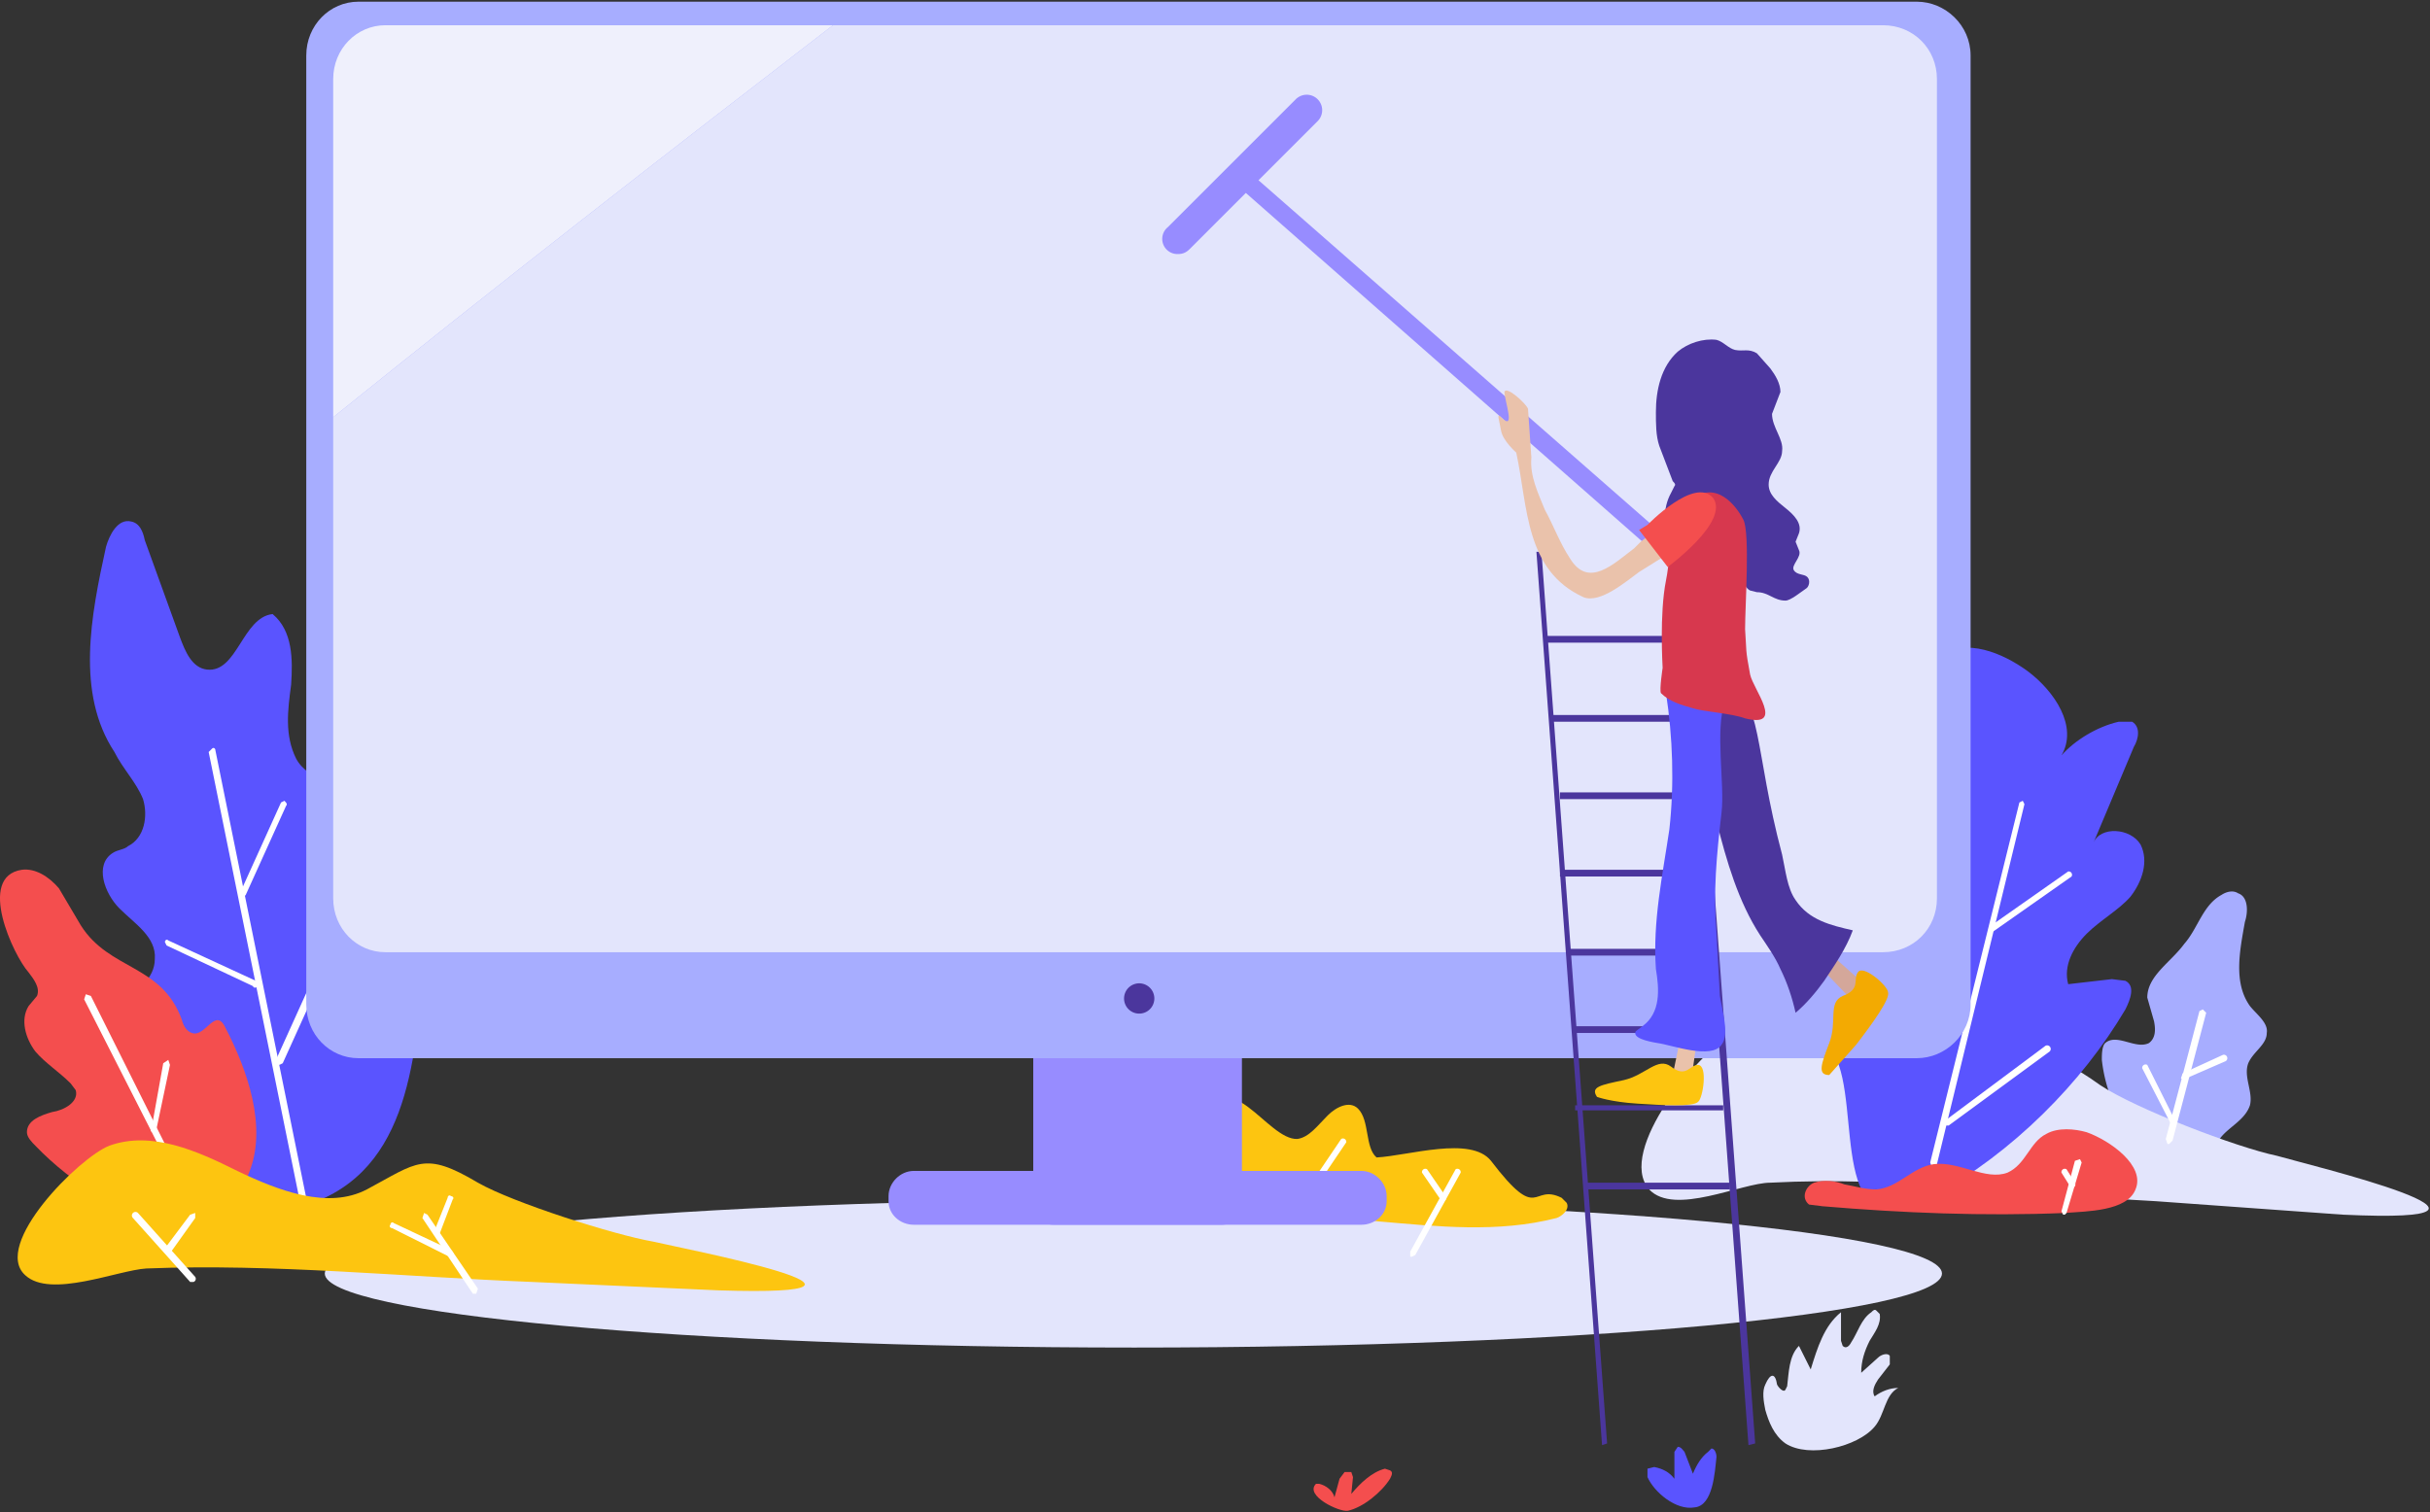 <svg xmlns="http://www.w3.org/2000/svg" width="1444" height="899" fill="none"><rect width="100%" height="100%" fill="#333333" stroke="none"/><path fill="#5A54FF" d="M979 878v-5l4-1c5 1 9 3 12 7v-16l2-3c2 0 3 2 4 3l5 13c2-5 5-10 9-13l2-2c2 0 3 3 3 5-1 9-2 29-13 30-11 2-24-9-28-18Z"/><path fill="#F44E4E" d="M782 882h2c4 1 8 4 9 8l3-11 3-4h4l1 3-1 10c5-6 12-13 20-15l3 1c2 1 1 3 0 5-5 8-16 17-25 19-5 1-26-9-19-16Z"/><path fill="#E3E5FC" d="M674 801c265 0 480-20 480-44s-215-44-480-44c-266 0-481 20-481 44s215 44 481 44Z"/><path fill="#FDC510" d="M771 677c7-1 12-8 18-14 5-5 13-9 18-4 7 7 4 23 11 29 19-1 56-13 68 2 29 38 24 13 42 22l3 3c2 4-3 8-6 9-35 9-71 5-106 2-18-2-35-5-52-2-12 1-26 7-38-1-14-9-25-38-16-57 17-37 40 12 58 11Z"/><path fill="#fff" d="M776 714h-2v-3l23-34a2 2 0 0 1 3 2l-23 34-1 1Zm63 33h-1v-3l27-49a2 2 0 0 1 3 2l-27 49-2 1Z"/><path fill="#fff" d="m858 714-2-1-11-16a2 2 0 0 1 3-2l11 16a2 2 0 0 1-1 3Z"/><path fill="#E3E5FC" d="M1056 823c1 2 4 5 5 3l1-2c1-8 1-18 7-24l7 14c4-13 8-26 18-34v17l1 3c2 2 4 0 5-2 4-6 6-14 12-18 1-1 2-2 3-1l2 2c1 6-3 11-6 16-3 6-5 12-5 19l10-9c2-2 6-3 7-1v5l-7 9c-2 3-4 7-2 10 4-3 9-5 14-5-8 4-8 16-14 23-10 12-39 19-53 10-7-5-10-13-12-20-1-5-2-11 0-15 3-7 6-7 7 0Z"/><path fill="#5A54FF" d="M59 640c-3-5-7-11-7-17-1-23 40-30 40-53 1-13-12-21-21-30s-15-26-4-33c3-2 7-2 9-4 10-5 12-18 9-28-4-10-12-18-17-28-23-35-14-81-5-122 2-7 7-17 15-15 5 1 7 6 8 11l21 58c3 8 7 18 16 19 18 2 21-31 39-33 12 10 12 27 11 42-2 15-4 30 3 44 7 13 29 19 37 7 12 17-7 41 3 59 6 12 23 15 31 26 7 9 6 22 5 33-6 55-9 125-76 142-48 12-93-44-117-78Z"/><path fill="#F44E4E" d="M21 681c-2-2-5-5-5-8 0-7 8-10 15-12 7-1 16-6 14-13l-3-4c-7-7-15-12-21-19-6-8-9-19-4-27l5-6c2-5-2-10-5-14-9-10-31-57-4-61 8-1 16 4 22 11l13 22c17 27 48 23 60 56 1 4 3 7 6 8 8 3 14-16 20-3 13 25 25 59 14 86-6 17-22 37-42 33-32-7-63-26-85-49Z"/><path fill="#fff" d="m109 707-2-1-57-112 1-3 3 1 56 112a2 2 0 0 1-1 3Zm73 17-2-1-56-276 2-2c1-1 2 0 2 1l56 276-2 2Z"/><path fill="#fff" d="M145 533h-1l-1-3 24-53 2-1c1 1 2 2 1 3l-24 53-1 1Zm21 100-1-1-1-2 24-53 3-1 1 3-24 53-2 1Zm-15-46-1-1-51-24-1-2c0-1 1-2 2-1l52 24a2 2 0 0 1-1 4Z"/><path fill="#FDC510" d="M65 681c25-9 52 3 76 15 25 12 54 23 77 11 30-16 34-23 66-4 21 12 81 31 104 35 17 4 167 33 39 29l-111-5c-76-3-153-11-229-8-17 1-57 18-72 4-20-18 32-70 50-77Z"/><path fill="#fff" d="M92 673h-1c-1 0-2-1-1-2l7-39 3-2 1 3-8 38-1 2Zm190 96h-1l-30-45 1-3 2 1 30 44-1 3h-1Zm-167-7h-2l-34-38a2 2 0 0 1 3-3l34 38a2 2 0 0 1-1 3Z"/><path fill="#fff" d="M99 745a2 2 0 0 1-1-3l15-20 3-1v3l-15 21h-2Zm168 2-34-17c-1 0-2-1-1-2 0-1 1-2 2-1l34 16c1 1 2 2 1 3l-2 1Zm-7-12h-1c-1-1-2-2-1-3l8-20c0-1 1-2 2-1 1 0 2 1 1 2l-8 21-1 1Z"/><path fill="#A7ADFF" d="M1249 630c0-3 0-8 2-10 7-6 18 4 26 0 4-3 4-8 3-13l-4-14c0-13 14-21 22-32 8-9 11-23 22-29 3-2 7-3 10-1 6 2 6 11 4 17-3 17-7 36 3 50 4 5 11 10 10 16 0 7-8 11-11 18-3 8 3 17 1 25-3 9-13 13-18 20-2 4-3 8-6 11-12 14-33 3-42-8a91 91 0 0 1-22-50Z"/><path fill="#E3E5FC" d="M1028 616c25-11 53 5 78 19 24 14 53 28 77 13 29-19 33-26 65-3 21 14 81 37 105 42 17 5 167 41 39 35l-111-8c-76-4-153-15-229-11-17 0-57 20-72 4-20-23 31-83 48-91Z"/><path fill="#5A54FF" d="M1263 600c3-6 6-14 0-17l-8-1-26 3c-3-11 3-22 11-30s19-14 26-22c7-9 11-21 6-31-6-10-24-11-28-1l24-57c3-5 4-12-1-15h-8c-13 3-26 11-34 20 10-17-4-38-20-50-15-11-37-20-52-9-17 14-5 40-8 62 0 4-2 8-5 11-6 4-14 2-21 5-13 5-12 21-10 34l20 105-35-26c-5-4-12-8-18-6-4 2-6 5-7 9-5 16 12 29 21 43 17 30-5 120 59 84 47-26 88-67 114-111Z"/><path fill="#fff" d="M1289 680h-1l-1-3 20-76 2-1 2 2-20 76-2 2Z"/><path fill="#fff" d="m1298 642-2-1 1-3 24-11a2 2 0 1 1 1 4l-23 10-1 1Zm-6 27-2-1-17-33a2 2 0 0 1 3-2l17 34a2 2 0 0 1-1 2Zm-143 25h-1l-1-3 53-214 2-1 1 2-52 214-2 2Z"/><path fill="#fff" d="m1183 554-1-1v-2l47-33a2 2 0 0 1 2 3l-47 33h-1Zm-26 115h-1v-3l59-44a2 2 0 0 1 3 3l-60 44h-1Z"/><path fill="#F44E4E" d="M1240 673c-7-2-17-3-24 1-10 5-12 18-23 23-13 5-29-7-44-5-13 2-21 14-34 15-7 0-13-2-19-3-5-2-12-3-18-1-5 2-8 9-3 13l8 1c47 4 96 6 144 4 13-1 37-1 42-14 6-14-15-29-29-34Z"/><path fill="#fff" d="M1227 722h-1l-1-2 8-30 3-1 1 2-9 30-1 1Z"/><path fill="#fff" d="m1231 706-1-1-5-8a2 2 0 0 1 3-2l5 8a2 2 0 0 1-2 3Z"/><path fill="#978CFF" d="M809 728H543c-8 0-15-6-15-14v-3c0-8 7-15 15-15h266c8 0 15 7 15 15v3c0 8-7 14-15 14Z"/><path fill="#978CFF" d="M726 728H626c-7 0-12-5-12-11V597c0-6 5-11 12-11h100c7 0 12 5 12 11v120c0 6-5 11-12 11Z"/><path fill="#A7ADFF" d="M1139 629H213c-17 0-31-14-31-32V33c0-18 14-32 31-32h926c17 0 32 14 32 32v564c0 18-15 32-32 32Z"/><path fill="#EFF0FC" d="M229 15c-17 0-31 14-31 32v201c98-79 197-156 297-233H229Z"/><path fill="#E3E5FC" d="M1119 15H495C395 92 296 169 198 248v286c0 18 14 32 31 32h890c18 0 32-14 32-32V47c0-18-14-32-32-32Z"/><path fill="#4B369D" d="M674 602a9 9 0 1 0 0-17 9 9 0 0 0 0 17Z"/><path fill="#978CFF" d="m1013 352-4-1-274-241a6 6 0 1 1 7-8l275 241a6 6 0 0 1-4 9Z"/><path fill="#978CFF" d="M700 151a9 9 0 0 1-6-16l76-76a9 9 0 0 1 13 13l-76 76c-2 2-4 3-7 3Z"/><path fill="#4B369D" d="M913 328h3l39 530-3 1zm87 0h4l39 530-4 1z"/><path fill="#4B369D" d="M918 378h88v4h-88zm5 47h87v4h-87zm4 46h88v4h-88zm0 46h88v4h-88zm5 47h87v4h-87zm4 46h88v4h-88zm0 47h88v3h-88zm5 46h87v4h-87z"/><path fill="#D4A79A" d="m1012 276 1 26 20 8s-12-18-10-34c2-15-11 0-11 0Z"/><path fill="#EAC2AB" d="M994 223s-5 6 0 24c4 18 11 33 16 32 15-3 20-13 26-22 6-11-7-38-7-38l-12-7-23 11Z"/><path fill="#4B369D" d="M997 209c-10 9-13 23-13 36 0 7 0 14 2 20l8 21c1 1 2 2 1 3l-2 4c-5 9-5 21 1 29 2 3 4 6 8 6 4 1 10 0 12 4v6c1 3 5 4 9 3h9c4 2 4 8 8 10l4 1c7 0 10 5 17 5 3 0 9-5 12-7 2-1 3-5 1-7s-6-1-8-4 5-8 3-12l-2-5 2-5c2-6-3-11-8-15s-10-8-10-14c0-8 8-13 8-20 1-7-6-14-6-22l5-13c0-5-3-10-6-14l-8-9c-5-3-8-1-13-2-4-1-7-5-11-6-8-1-17 2-23 7Z"/><path fill="#D4A79A" d="m1076 569 24 25 9-8-27-24s-5 4-6 7Z"/><path fill="#F3AA02" d="m1087 639 16-18c10-13 20-27 19-31 0-4-15-17-18-12-3 4 2 10-9 14-9 4-3 15-8 28s-7 19 0 19Z"/><path fill="#4B369D" d="M1059 508c2 9 3 20 8 27 8 12 21 15 34 18-4 11-11 21-17 30-5 7-11 14-17 19-2-9-5-18-9-26-3-7-8-14-12-20-13-20-20-44-26-68-3-12-27-108 5-86 23 15 17 42 34 106Z"/><path fill="#EAC2AB" d="m1001 605-7 34 11 3 5-35s-5-3-9-2Z"/><path fill="#FDC510" d="M949 652s8 3 24 4c15 1 33 2 36-1 3-2 6-22 0-22-5 0-7 8-16 1-8-6-15 5-28 8-14 3-20 4-16 10Z"/><path fill="#5A54FF" d="m972 613 4-3c11-8 10-22 8-34-2-28 4-56 8-83 3-27 2-55-2-81-2-10-4-25 10-21 7 1 14 2 21 1 4-1 0-2 4-1 13 5 3 18 0 26-6 17 0 49-2 66-3 26-5 47-3 72l2 37c1 7 6 23 1 29-6 9-30 0-38-1-6-1-15-3-13-7Z"/><path fill="#EAC2AB" d="M971 326c-12 9-27 24-38 6-6-9-10-20-15-29-4-10-9-20-8-31l-2-29c-1-3-13-14-14-10 0 5 7 24-2 15-3-3-1 2 0 8s9 13 9 13c7 32 5 70 40 86 10 4 26-10 33-15l32-20-10-9-3-2-3 1-15 12-4 4Z"/><path fill="#D7384E" d="M988 397c0-1-2-32 2-52s0-37 15-48c15-12 27 4 31 12s1 51 1 65c1 14 0 11 3 27 2 9 21 32-3 26-8-3-25-4-31-6-7-2-14-4-19-9-1-2 1-15 1-15Z"/><path fill="#F44E4E" d="M979 312s28-29 39-16c10 14-27 41-27 41l-17-22 5-3Z"/></svg>